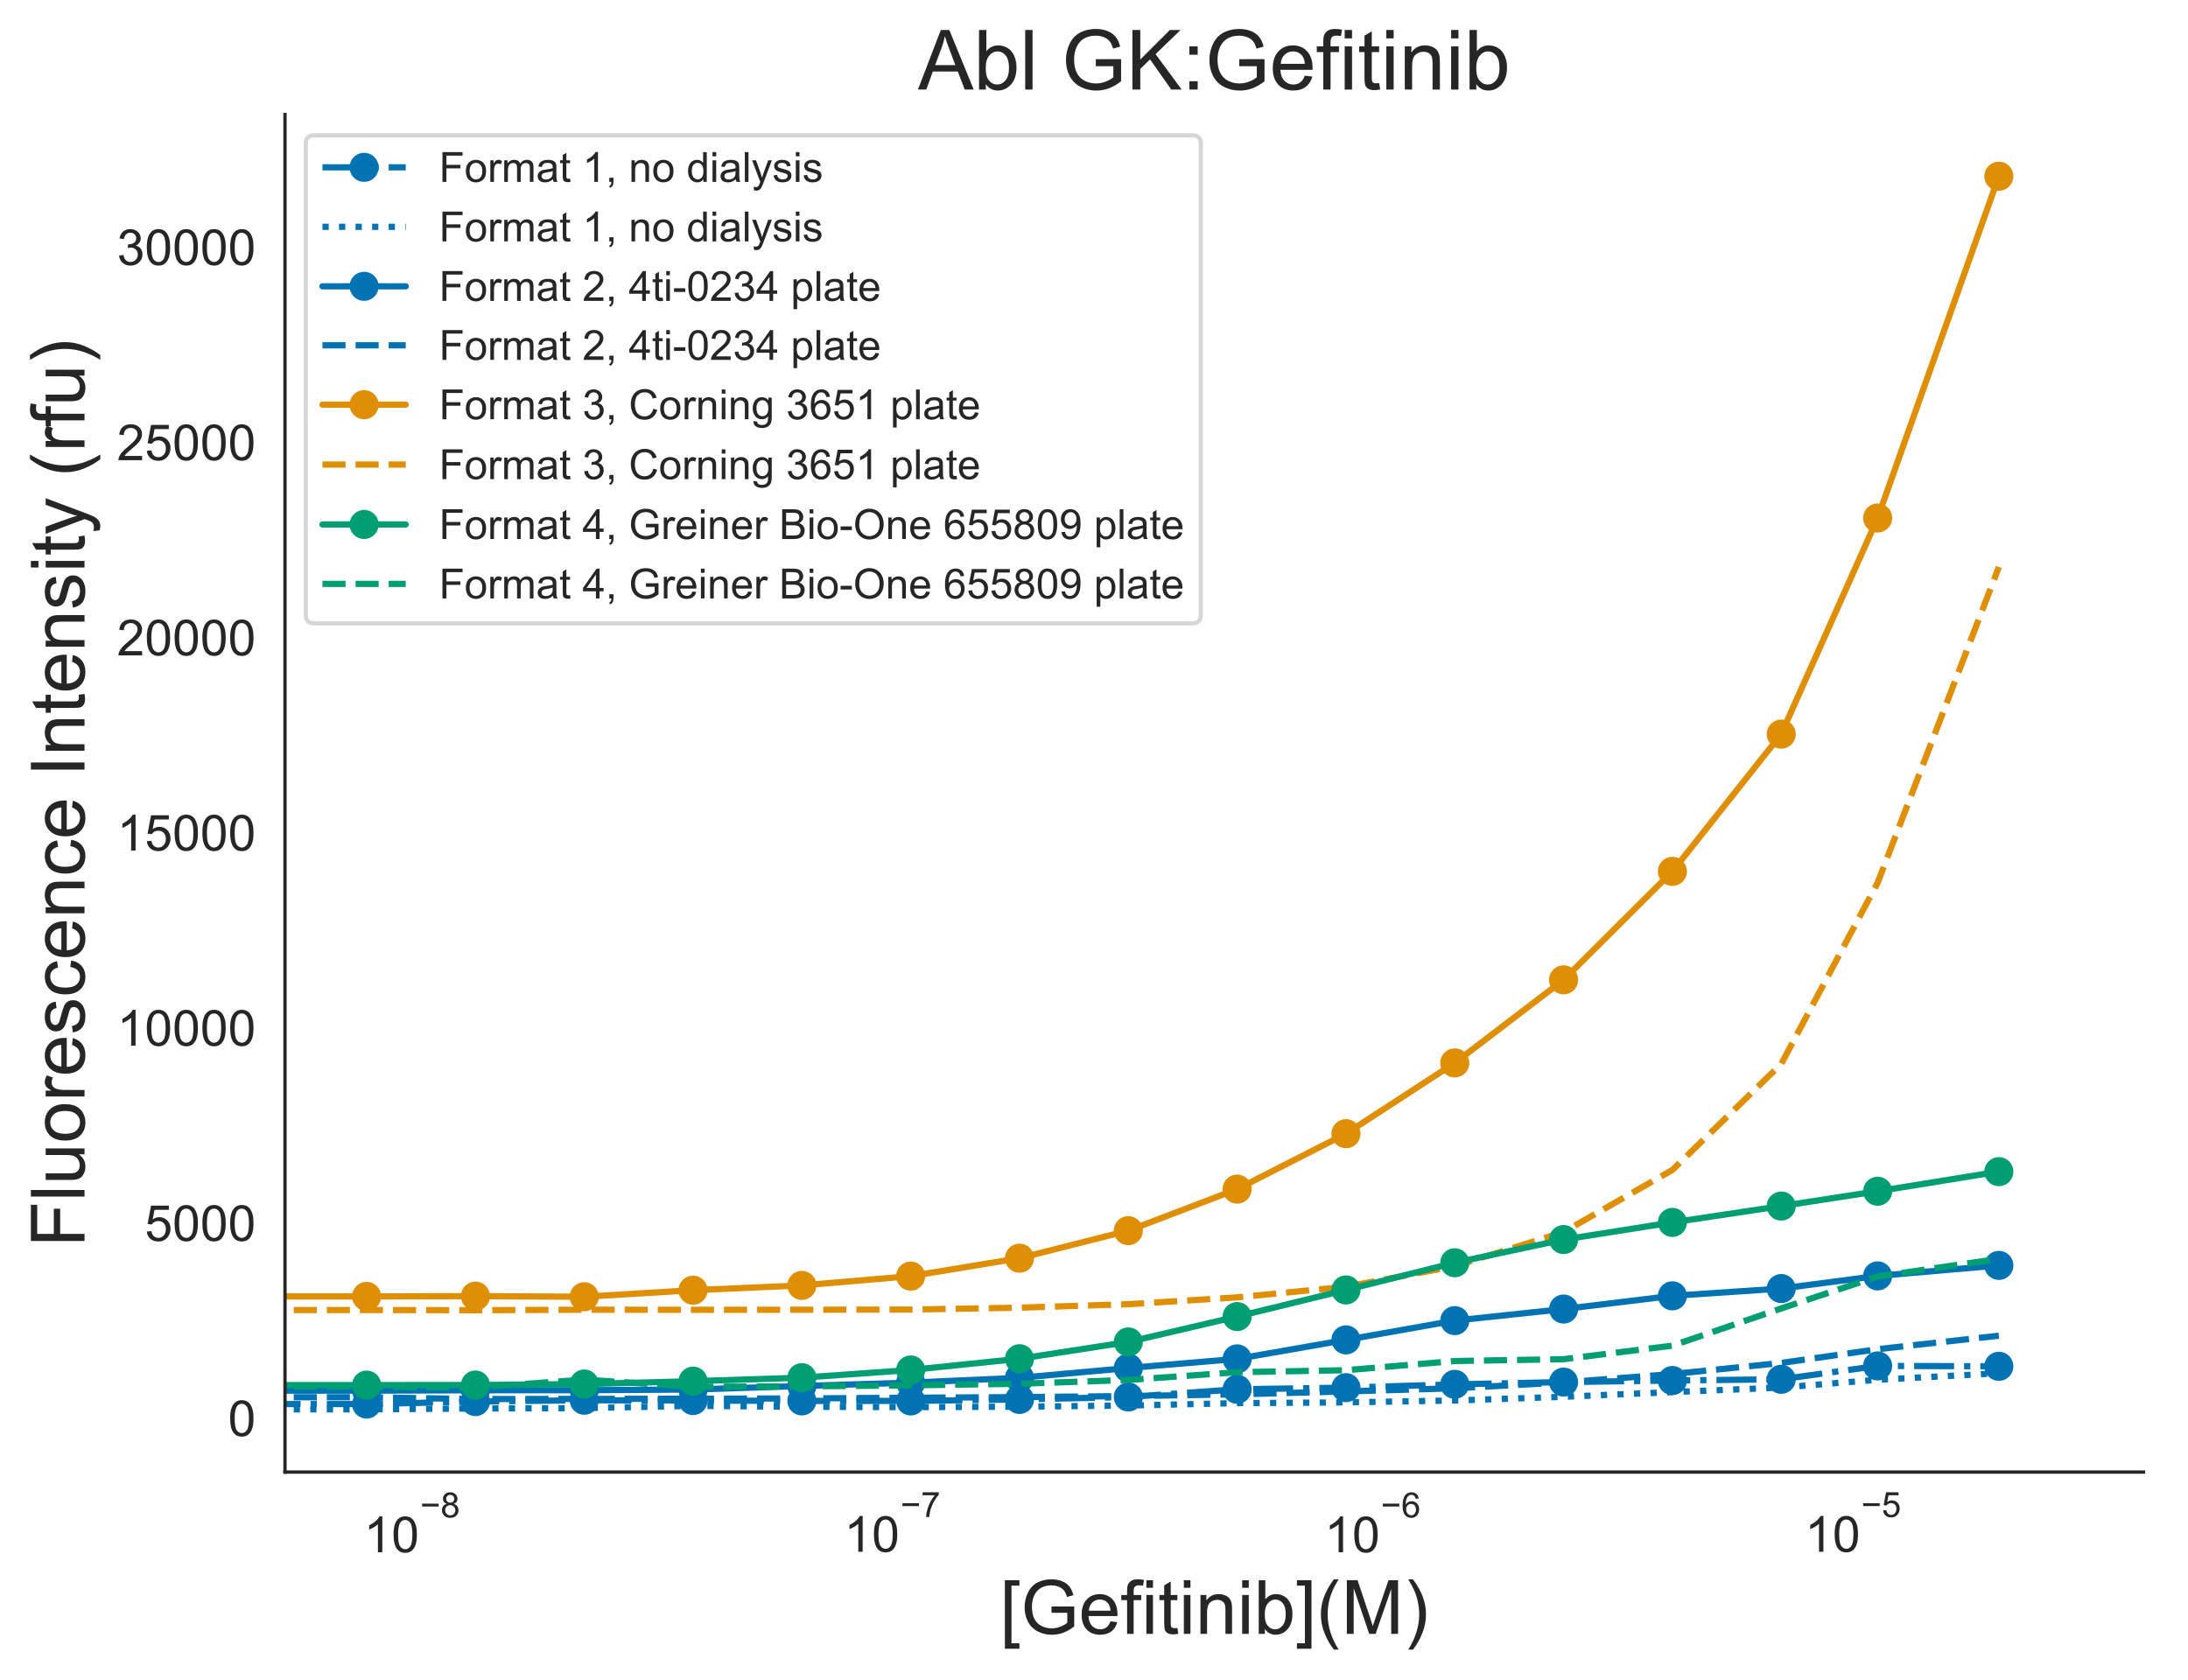 <?xml version="1.0" encoding="utf-8" standalone="no"?>
<!DOCTYPE svg PUBLIC "-//W3C//DTD SVG 1.1//EN"
  "http://www.w3.org/Graphics/SVG/1.1/DTD/svg11.dtd">
<!-- Created with matplotlib (https://matplotlib.org/) -->
<svg height="403.527pt" version="1.1" viewBox="0 0 525.558 403.527" width="525.558pt" xmlns="http://www.w3.org/2000/svg" xmlns:xlink="http://www.w3.org/1999/xlink">
 <defs>
  <style type="text/css">
*{stroke-linecap:butt;stroke-linejoin:round;}
  </style>
 </defs>
 <g id="figure_1">
  <g id="patch_1">
   <path d="M 0 403.527 
L 525.558 403.527 
L 525.558 0 
L 0 0 
z
" style="fill:#ffffff;"/>
  </g>
  <g id="axes_1">
   <g id="patch_2">
    <path d="M 68.457 353.676 
L 514.857 353.676 
L 514.857 27.516 
L 68.457 27.516 
z
" style="fill:#ffffff;"/>
   </g>
   <g id="matplotlib.axis_1">
    <g id="xtick_1">
     <g id="text_1">
      <!-- $\mathdefault{10^{-8}}$ -->
      <defs>
       <path d="M 37.25 0 
L 28.469 0 
L 28.469 56 
Q 25.297 52.984 20.141 49.953 
Q 14.984 46.922 10.891 45.406 
L 10.891 53.906 
Q 18.266 57.375 23.781 62.297 
Q 29.297 67.234 31.594 71.875 
L 37.25 71.875 
z
" id="ArialMT-49"/>
       <path d="M 4.156 35.297 
Q 4.156 48 6.766 55.734 
Q 9.375 63.484 14.516 67.672 
Q 19.672 71.875 27.484 71.875 
Q 33.25 71.875 37.594 69.547 
Q 41.938 67.234 44.766 62.859 
Q 47.609 58.5 49.219 52.219 
Q 50.828 45.953 50.828 35.297 
Q 50.828 22.703 48.234 14.969 
Q 45.656 7.234 40.5 3 
Q 35.359 -1.219 27.484 -1.219 
Q 17.141 -1.219 11.234 6.203 
Q 4.156 15.141 4.156 35.297 
z
M 13.188 35.297 
Q 13.188 17.672 17.312 11.828 
Q 21.438 6 27.484 6 
Q 33.547 6 37.672 11.859 
Q 41.797 17.719 41.797 35.297 
Q 41.797 52.984 37.672 58.781 
Q 33.547 64.594 27.391 64.594 
Q 21.344 64.594 17.719 59.469 
Q 13.188 52.938 13.188 35.297 
z
" id="ArialMT-48"/>
       <path d="M 52.828 31.203 
L 5.562 31.203 
L 5.562 39.406 
L 52.828 39.406 
z
" id="ArialMT-8722"/>
       <path d="M 17.672 38.812 
Q 12.203 40.828 9.562 44.531 
Q 6.938 48.25 6.938 53.422 
Q 6.938 61.234 12.547 66.547 
Q 18.172 71.875 27.484 71.875 
Q 36.859 71.875 42.578 66.422 
Q 48.297 60.984 48.297 53.172 
Q 48.297 48.188 45.672 44.5 
Q 43.062 40.828 37.75 38.812 
Q 44.344 36.672 47.781 31.875 
Q 51.219 27.094 51.219 20.453 
Q 51.219 11.281 44.719 5.031 
Q 38.234 -1.219 27.641 -1.219 
Q 17.047 -1.219 10.547 5.047 
Q 4.047 11.328 4.047 20.703 
Q 4.047 27.688 7.594 32.391 
Q 11.141 37.109 17.672 38.812 
z
M 15.922 53.719 
Q 15.922 48.641 19.188 45.406 
Q 22.469 42.188 27.688 42.188 
Q 32.766 42.188 36.016 45.375 
Q 39.266 48.578 39.266 53.219 
Q 39.266 58.062 35.906 61.359 
Q 32.562 64.656 27.594 64.656 
Q 22.562 64.656 19.234 61.422 
Q 15.922 58.203 15.922 53.719 
z
M 13.094 20.656 
Q 13.094 16.891 14.875 13.375 
Q 16.656 9.859 20.172 7.922 
Q 23.688 6 27.734 6 
Q 34.031 6 38.125 10.047 
Q 42.234 14.109 42.234 20.359 
Q 42.234 26.703 38.016 30.859 
Q 33.797 35.016 27.438 35.016 
Q 21.234 35.016 17.156 30.906 
Q 13.094 26.812 13.094 20.656 
z
" id="ArialMT-56"/>
      </defs>
      <g style="fill:#262626;" transform="translate(87.362 373.051)scale(0.12 -0.12)">
       <use transform="translate(0 0.994)" xlink:href="#ArialMT-49"/>
       <use transform="translate(55.615 0.994)" xlink:href="#ArialMT-48"/>
       <use transform="translate(112.973 70.688)scale(0.7)" xlink:href="#ArialMT-8722"/>
       <use transform="translate(153.852 70.688)scale(0.7)" xlink:href="#ArialMT-56"/>
      </g>
     </g>
    </g>
    <g id="xtick_2">
     <g id="text_2">
      <!-- $\mathdefault{10^{-7}}$ -->
      <defs>
       <path d="M 4.734 62.203 
L 4.734 70.656 
L 51.078 70.656 
L 51.078 63.812 
Q 44.234 56.547 37.516 44.484 
Q 30.812 32.422 27.156 19.672 
Q 24.516 10.688 23.781 0 
L 14.75 0 
Q 14.891 8.453 18.062 20.406 
Q 21.234 32.375 27.172 43.484 
Q 33.109 54.594 39.797 62.203 
z
" id="ArialMT-55"/>
      </defs>
      <g style="fill:#262626;" transform="translate(202.745 372.931)scale(0.12 -0.12)">
       <use transform="translate(0 0.847)" xlink:href="#ArialMT-49"/>
       <use transform="translate(55.615 0.847)" xlink:href="#ArialMT-48"/>
       <use transform="translate(112.973 70.541)scale(0.7)" xlink:href="#ArialMT-8722"/>
       <use transform="translate(153.852 70.541)scale(0.7)" xlink:href="#ArialMT-55"/>
      </g>
     </g>
    </g>
    <g id="xtick_3">
     <g id="text_3">
      <!-- $\mathdefault{10^{-6}}$ -->
      <defs>
       <path d="M 49.75 54.047 
L 41.016 53.375 
Q 39.844 58.547 37.703 60.891 
Q 34.125 64.656 28.906 64.656 
Q 24.703 64.656 21.531 62.312 
Q 17.391 59.281 14.984 53.469 
Q 12.594 47.656 12.5 36.922 
Q 15.672 41.75 20.266 44.094 
Q 24.859 46.438 29.891 46.438 
Q 38.672 46.438 44.844 39.969 
Q 51.031 33.5 51.031 23.25 
Q 51.031 16.5 48.125 10.719 
Q 45.219 4.938 40.141 1.859 
Q 35.062 -1.219 28.609 -1.219 
Q 17.625 -1.219 10.688 6.859 
Q 3.766 14.938 3.766 33.5 
Q 3.766 54.25 11.422 63.672 
Q 18.109 71.875 29.438 71.875 
Q 37.891 71.875 43.281 67.141 
Q 48.688 62.406 49.75 54.047 
z
M 13.875 23.188 
Q 13.875 18.656 15.797 14.5 
Q 17.719 10.359 21.188 8.172 
Q 24.656 6 28.469 6 
Q 34.031 6 38.031 10.484 
Q 42.047 14.984 42.047 22.703 
Q 42.047 30.125 38.078 34.391 
Q 34.125 38.672 28.125 38.672 
Q 22.172 38.672 18.016 34.391 
Q 13.875 30.125 13.875 23.188 
z
" id="ArialMT-54"/>
      </defs>
      <g style="fill:#262626;" transform="translate(318.128 373.051)scale(0.12 -0.12)">
       <use transform="translate(0 0.994)" xlink:href="#ArialMT-49"/>
       <use transform="translate(55.615 0.994)" xlink:href="#ArialMT-48"/>
       <use transform="translate(112.973 70.688)scale(0.7)" xlink:href="#ArialMT-8722"/>
       <use transform="translate(153.852 70.688)scale(0.7)" xlink:href="#ArialMT-54"/>
      </g>
     </g>
    </g>
    <g id="xtick_4">
     <g id="text_4">
      <!-- $\mathdefault{10^{-5}}$ -->
      <defs>
       <path d="M 4.156 18.75 
L 13.375 19.531 
Q 14.406 12.797 18.141 9.391 
Q 21.875 6 27.156 6 
Q 33.5 6 37.891 10.781 
Q 42.281 15.578 42.281 23.484 
Q 42.281 31 38.062 35.344 
Q 33.844 39.703 27 39.703 
Q 22.75 39.703 19.328 37.766 
Q 15.922 35.844 13.969 32.766 
L 5.719 33.844 
L 12.641 70.609 
L 48.25 70.609 
L 48.25 62.203 
L 19.672 62.203 
L 15.828 42.969 
Q 22.266 47.469 29.344 47.469 
Q 38.719 47.469 45.156 40.969 
Q 51.609 34.469 51.609 24.266 
Q 51.609 14.547 45.953 7.469 
Q 39.062 -1.219 27.156 -1.219 
Q 17.391 -1.219 11.203 4.25 
Q 5.031 9.719 4.156 18.75 
z
" id="ArialMT-53"/>
      </defs>
      <g style="fill:#262626;" transform="translate(433.51 372.931)scale(0.12 -0.12)">
       <use transform="translate(0 0.88)" xlink:href="#ArialMT-49"/>
       <use transform="translate(55.615 0.88)" xlink:href="#ArialMT-48"/>
       <use transform="translate(112.973 70.573)scale(0.7)" xlink:href="#ArialMT-8722"/>
       <use transform="translate(153.852 70.573)scale(0.7)" xlink:href="#ArialMT-53"/>
      </g>
     </g>
    </g>
    <g id="xtick_5"/>
    <g id="xtick_6"/>
    <g id="xtick_7"/>
    <g id="xtick_8"/>
    <g id="xtick_9"/>
    <g id="xtick_10"/>
    <g id="xtick_11"/>
    <g id="xtick_12"/>
    <g id="xtick_13"/>
    <g id="xtick_14"/>
    <g id="xtick_15"/>
    <g id="xtick_16"/>
    <g id="xtick_17"/>
    <g id="xtick_18"/>
    <g id="xtick_19"/>
    <g id="xtick_20"/>
    <g id="xtick_21"/>
    <g id="xtick_22"/>
    <g id="xtick_23"/>
    <g id="xtick_24"/>
    <g id="xtick_25"/>
    <g id="xtick_26"/>
    <g id="xtick_27"/>
    <g id="xtick_28"/>
    <g id="xtick_29"/>
    <g id="xtick_30"/>
    <g id="xtick_31"/>
    <g id="xtick_32"/>
    <g id="xtick_33"/>
    <g id="xtick_34"/>
    <g id="xtick_35"/>
    <g id="text_5">
     <!-- [Gefitinib](M) -->
     <defs>
      <path d="M 6.781 -19.875 
L 6.781 71.578 
L 26.172 71.578 
L 26.172 64.312 
L 15.578 64.312 
L 15.578 -12.594 
L 26.172 -12.594 
L 26.172 -19.875 
z
" id="ArialMT-91"/>
      <path d="M 41.219 28.078 
L 41.219 36.469 
L 71.531 36.531 
L 71.531 9.969 
Q 64.547 4.391 57.125 1.578 
Q 49.703 -1.219 41.891 -1.219 
Q 31.344 -1.219 22.719 3.297 
Q 14.109 7.812 9.719 16.359 
Q 5.328 24.906 5.328 35.453 
Q 5.328 45.906 9.688 54.953 
Q 14.062 64.016 22.266 68.406 
Q 30.469 72.797 41.156 72.797 
Q 48.922 72.797 55.188 70.281 
Q 61.469 67.781 65.031 63.281 
Q 68.609 58.797 70.453 51.562 
L 61.922 49.219 
Q 60.297 54.688 57.906 57.812 
Q 55.516 60.938 51.062 62.812 
Q 46.625 64.703 41.219 64.703 
Q 34.719 64.703 29.984 62.719 
Q 25.25 60.75 22.344 57.516 
Q 19.438 54.297 17.828 50.438 
Q 15.094 43.797 15.094 36.031 
Q 15.094 26.469 18.391 20.016 
Q 21.688 13.578 27.984 10.453 
Q 34.281 7.328 41.359 7.328 
Q 47.516 7.328 53.375 9.688 
Q 59.234 12.062 62.25 14.75 
L 62.25 28.078 
z
" id="ArialMT-71"/>
      <path d="M 42.094 16.703 
L 51.172 15.578 
Q 49.031 7.625 43.219 3.219 
Q 37.406 -1.172 28.375 -1.172 
Q 17 -1.172 10.328 5.828 
Q 3.656 12.844 3.656 25.484 
Q 3.656 38.578 10.391 45.797 
Q 17.141 53.031 27.875 53.031 
Q 38.281 53.031 44.875 45.953 
Q 51.469 38.875 51.469 26.031 
Q 51.469 25.25 51.422 23.688 
L 12.75 23.688 
Q 13.234 15.141 17.578 10.594 
Q 21.922 6.062 28.422 6.062 
Q 33.25 6.062 36.672 8.594 
Q 40.094 11.141 42.094 16.703 
z
M 13.234 30.906 
L 42.188 30.906 
Q 41.609 37.453 38.875 40.719 
Q 34.672 45.797 27.984 45.797 
Q 21.922 45.797 17.797 41.75 
Q 13.672 37.703 13.234 30.906 
z
" id="ArialMT-101"/>
      <path d="M 8.688 0 
L 8.688 45.016 
L 0.922 45.016 
L 0.922 51.859 
L 8.688 51.859 
L 8.688 57.375 
Q 8.688 62.594 9.625 65.141 
Q 10.891 68.562 14.078 70.672 
Q 17.281 72.797 23.047 72.797 
Q 26.766 72.797 31.25 71.922 
L 29.938 64.266 
Q 27.203 64.75 24.75 64.75 
Q 20.75 64.75 19.094 63.031 
Q 17.438 61.328 17.438 56.641 
L 17.438 51.859 
L 27.547 51.859 
L 27.547 45.016 
L 17.438 45.016 
L 17.438 0 
z
" id="ArialMT-102"/>
      <path d="M 6.641 61.469 
L 6.641 71.578 
L 15.438 71.578 
L 15.438 61.469 
z
M 6.641 0 
L 6.641 51.859 
L 15.438 51.859 
L 15.438 0 
z
" id="ArialMT-105"/>
      <path d="M 25.781 7.859 
L 27.047 0.094 
Q 23.344 -0.688 20.406 -0.688 
Q 15.625 -0.688 12.984 0.828 
Q 10.359 2.344 9.281 4.812 
Q 8.203 7.281 8.203 15.188 
L 8.203 45.016 
L 1.766 45.016 
L 1.766 51.859 
L 8.203 51.859 
L 8.203 64.703 
L 16.938 69.969 
L 16.938 51.859 
L 25.781 51.859 
L 25.781 45.016 
L 16.938 45.016 
L 16.938 14.703 
Q 16.938 10.938 17.406 9.859 
Q 17.875 8.797 18.922 8.156 
Q 19.969 7.516 21.922 7.516 
Q 23.391 7.516 25.781 7.859 
z
" id="ArialMT-116"/>
      <path d="M 6.594 0 
L 6.594 51.859 
L 14.5 51.859 
L 14.5 44.484 
Q 20.219 53.031 31 53.031 
Q 35.688 53.031 39.625 51.344 
Q 43.562 49.656 45.516 46.922 
Q 47.469 44.188 48.25 40.438 
Q 48.734 37.984 48.734 31.891 
L 48.734 0 
L 39.938 0 
L 39.938 31.547 
Q 39.938 36.922 38.906 39.578 
Q 37.891 42.234 35.281 43.812 
Q 32.672 45.406 29.156 45.406 
Q 23.531 45.406 19.453 41.844 
Q 15.375 38.281 15.375 28.328 
L 15.375 0 
z
" id="ArialMT-110"/>
      <path d="M 14.703 0 
L 6.547 0 
L 6.547 71.578 
L 15.328 71.578 
L 15.328 46.047 
Q 20.906 53.031 29.547 53.031 
Q 34.328 53.031 38.594 51.094 
Q 42.875 49.172 45.625 45.672 
Q 48.391 42.188 49.953 37.25 
Q 51.516 32.328 51.516 26.703 
Q 51.516 13.375 44.922 6.094 
Q 38.328 -1.172 29.109 -1.172 
Q 19.922 -1.172 14.703 6.5 
z
M 14.594 26.312 
Q 14.594 17 17.141 12.844 
Q 21.297 6.062 28.375 6.062 
Q 34.125 6.062 38.328 11.062 
Q 42.531 16.062 42.531 25.984 
Q 42.531 36.141 38.5 40.969 
Q 34.469 45.797 28.766 45.797 
Q 23 45.797 18.797 40.797 
Q 14.594 35.797 14.594 26.312 
z
" id="ArialMT-98"/>
      <path d="M 21.297 -19.875 
L 1.906 -19.875 
L 1.906 -12.594 
L 12.5 -12.594 
L 12.5 64.312 
L 1.906 64.312 
L 1.906 71.578 
L 21.297 71.578 
z
" id="ArialMT-93"/>
      <path d="M 23.391 -21.047 
Q 16.109 -11.859 11.078 0.438 
Q 6.062 12.75 6.062 25.922 
Q 6.062 37.547 9.812 48.188 
Q 14.203 60.547 23.391 72.797 
L 29.688 72.797 
Q 23.781 62.641 21.875 58.297 
Q 18.891 51.562 17.188 44.234 
Q 15.094 35.109 15.094 25.875 
Q 15.094 2.391 29.688 -21.047 
z
" id="ArialMT-40"/>
      <path d="M 7.422 0 
L 7.422 71.578 
L 21.688 71.578 
L 38.625 20.906 
Q 40.969 13.812 42.047 10.297 
Q 43.266 14.203 45.844 21.781 
L 62.984 71.578 
L 75.734 71.578 
L 75.734 0 
L 66.609 0 
L 66.609 59.906 
L 45.797 0 
L 37.25 0 
L 16.547 60.938 
L 16.547 0 
z
" id="ArialMT-77"/>
      <path d="M 12.359 -21.047 
L 6.062 -21.047 
Q 20.656 2.391 20.656 25.875 
Q 20.656 35.062 18.562 44.094 
Q 16.891 51.422 13.922 58.156 
Q 12.016 62.547 6.062 72.797 
L 12.359 72.797 
Q 21.531 60.547 25.922 48.188 
Q 29.688 37.547 29.688 25.922 
Q 29.688 12.75 24.625 0.438 
Q 19.578 -11.859 12.359 -21.047 
z
" id="ArialMT-41"/>
     </defs>
     <g style="fill:#262626;" transform="translate(240.152 392.539)scale(0.18 -0.18)">
      <use xlink:href="#ArialMT-91"/>
      <use x="27.783" xlink:href="#ArialMT-71"/>
      <use x="105.566" xlink:href="#ArialMT-101"/>
      <use x="161.182" xlink:href="#ArialMT-102"/>
      <use x="188.965" xlink:href="#ArialMT-105"/>
      <use x="211.182" xlink:href="#ArialMT-116"/>
      <use x="238.965" xlink:href="#ArialMT-105"/>
      <use x="261.182" xlink:href="#ArialMT-110"/>
      <use x="316.797" xlink:href="#ArialMT-105"/>
      <use x="339.014" xlink:href="#ArialMT-98"/>
      <use x="394.629" xlink:href="#ArialMT-93"/>
      <use x="422.412" xlink:href="#ArialMT-40"/>
      <use x="455.713" xlink:href="#ArialMT-77"/>
      <use x="539.014" xlink:href="#ArialMT-41"/>
     </g>
    </g>
   </g>
   <g id="matplotlib.axis_2">
    <g id="ytick_1">
     <g id="text_6">
      <!-- 0 -->
      <g style="fill:#262626;" transform="translate(54.784 345.021)scale(0.12 -0.12)">
       <use xlink:href="#ArialMT-48"/>
      </g>
     </g>
    </g>
    <g id="ytick_2">
     <g id="text_7">
      <!-- 5000 -->
      <g style="fill:#262626;" transform="translate(34.765 298.128)scale(0.12 -0.12)">
       <use xlink:href="#ArialMT-53"/>
       <use x="55.615" xlink:href="#ArialMT-48"/>
       <use x="111.23" xlink:href="#ArialMT-48"/>
       <use x="166.846" xlink:href="#ArialMT-48"/>
      </g>
     </g>
    </g>
    <g id="ytick_3">
     <g id="text_8">
      <!-- 10000 -->
      <g style="fill:#262626;" transform="translate(28.092 251.236)scale(0.12 -0.12)">
       <use xlink:href="#ArialMT-49"/>
       <use x="55.615" xlink:href="#ArialMT-48"/>
       <use x="111.23" xlink:href="#ArialMT-48"/>
       <use x="166.846" xlink:href="#ArialMT-48"/>
       <use x="222.461" xlink:href="#ArialMT-48"/>
      </g>
     </g>
    </g>
    <g id="ytick_4">
     <g id="text_9">
      <!-- 15000 -->
      <g style="fill:#262626;" transform="translate(28.092 204.344)scale(0.12 -0.12)">
       <use xlink:href="#ArialMT-49"/>
       <use x="55.615" xlink:href="#ArialMT-53"/>
       <use x="111.23" xlink:href="#ArialMT-48"/>
       <use x="166.846" xlink:href="#ArialMT-48"/>
       <use x="222.461" xlink:href="#ArialMT-48"/>
      </g>
     </g>
    </g>
    <g id="ytick_5">
     <g id="text_10">
      <!-- 20000 -->
      <defs>
       <path d="M 50.344 8.453 
L 50.344 0 
L 3.031 0 
Q 2.938 3.172 4.047 6.109 
Q 5.859 10.938 9.828 15.625 
Q 13.812 20.312 21.344 26.469 
Q 33.016 36.031 37.109 41.625 
Q 41.219 47.219 41.219 52.203 
Q 41.219 57.422 37.469 61 
Q 33.734 64.594 27.734 64.594 
Q 21.391 64.594 17.578 60.781 
Q 13.766 56.984 13.719 50.25 
L 4.688 51.172 
Q 5.609 61.281 11.656 66.578 
Q 17.719 71.875 27.938 71.875 
Q 38.234 71.875 44.234 66.156 
Q 50.25 60.453 50.25 52 
Q 50.25 47.703 48.484 43.547 
Q 46.734 39.406 42.656 34.812 
Q 38.578 30.219 29.109 22.219 
Q 21.188 15.578 18.938 13.203 
Q 16.703 10.844 15.234 8.453 
z
" id="ArialMT-50"/>
      </defs>
      <g style="fill:#262626;" transform="translate(28.092 157.452)scale(0.12 -0.12)">
       <use xlink:href="#ArialMT-50"/>
       <use x="55.615" xlink:href="#ArialMT-48"/>
       <use x="111.23" xlink:href="#ArialMT-48"/>
       <use x="166.846" xlink:href="#ArialMT-48"/>
       <use x="222.461" xlink:href="#ArialMT-48"/>
      </g>
     </g>
    </g>
    <g id="ytick_6">
     <g id="text_11">
      <!-- 25000 -->
      <g style="fill:#262626;" transform="translate(28.092 110.559)scale(0.12 -0.12)">
       <use xlink:href="#ArialMT-50"/>
       <use x="55.615" xlink:href="#ArialMT-53"/>
       <use x="111.23" xlink:href="#ArialMT-48"/>
       <use x="166.846" xlink:href="#ArialMT-48"/>
       <use x="222.461" xlink:href="#ArialMT-48"/>
      </g>
     </g>
    </g>
    <g id="ytick_7">
     <g id="text_12">
      <!-- 30000 -->
      <defs>
       <path d="M 4.203 18.891 
L 12.984 20.062 
Q 14.5 12.594 18.141 9.297 
Q 21.781 6 27 6 
Q 33.203 6 37.469 10.297 
Q 41.75 14.594 41.75 20.953 
Q 41.75 27 37.797 30.922 
Q 33.844 34.859 27.734 34.859 
Q 25.25 34.859 21.531 33.891 
L 22.516 41.609 
Q 23.391 41.5 23.922 41.5 
Q 29.547 41.5 34.031 44.422 
Q 38.531 47.359 38.531 53.469 
Q 38.531 58.297 35.25 61.469 
Q 31.984 64.656 26.812 64.656 
Q 21.688 64.656 18.266 61.422 
Q 14.844 58.203 13.875 51.766 
L 5.078 53.328 
Q 6.688 62.156 12.391 67.016 
Q 18.109 71.875 26.609 71.875 
Q 32.469 71.875 37.391 69.359 
Q 42.328 66.844 44.938 62.5 
Q 47.562 58.156 47.562 53.266 
Q 47.562 48.641 45.062 44.828 
Q 42.578 41.016 37.703 38.766 
Q 44.047 37.312 47.562 32.688 
Q 51.078 28.078 51.078 21.141 
Q 51.078 11.766 44.234 5.25 
Q 37.406 -1.266 26.953 -1.266 
Q 17.531 -1.266 11.297 4.344 
Q 5.078 9.969 4.203 18.891 
z
" id="ArialMT-51"/>
      </defs>
      <g style="fill:#262626;" transform="translate(28.092 63.667)scale(0.12 -0.12)">
       <use xlink:href="#ArialMT-51"/>
       <use x="55.615" xlink:href="#ArialMT-48"/>
       <use x="111.23" xlink:href="#ArialMT-48"/>
       <use x="166.846" xlink:href="#ArialMT-48"/>
       <use x="222.461" xlink:href="#ArialMT-48"/>
      </g>
     </g>
    </g>
    <g id="text_13">
     <!-- Fluorescence Intensity (rfu) -->
     <defs>
      <path d="M 8.203 0 
L 8.203 71.578 
L 56.5 71.578 
L 56.5 63.141 
L 17.672 63.141 
L 17.672 40.969 
L 51.266 40.969 
L 51.266 32.516 
L 17.672 32.516 
L 17.672 0 
z
" id="ArialMT-70"/>
      <path d="M 6.391 0 
L 6.391 71.578 
L 15.188 71.578 
L 15.188 0 
z
" id="ArialMT-108"/>
      <path d="M 40.578 0 
L 40.578 7.625 
Q 34.516 -1.172 24.125 -1.172 
Q 19.531 -1.172 15.547 0.578 
Q 11.578 2.344 9.641 5 
Q 7.719 7.672 6.938 11.531 
Q 6.391 14.109 6.391 19.734 
L 6.391 51.859 
L 15.188 51.859 
L 15.188 23.094 
Q 15.188 16.219 15.719 13.812 
Q 16.547 10.359 19.234 8.375 
Q 21.922 6.391 25.875 6.391 
Q 29.828 6.391 33.297 8.422 
Q 36.766 10.453 38.203 13.938 
Q 39.656 17.438 39.656 24.078 
L 39.656 51.859 
L 48.438 51.859 
L 48.438 0 
z
" id="ArialMT-117"/>
      <path d="M 3.328 25.922 
Q 3.328 40.328 11.328 47.266 
Q 18.016 53.031 27.641 53.031 
Q 38.328 53.031 45.109 46.016 
Q 51.906 39.016 51.906 26.656 
Q 51.906 16.656 48.906 10.906 
Q 45.906 5.172 40.156 2 
Q 34.422 -1.172 27.641 -1.172 
Q 16.75 -1.172 10.031 5.812 
Q 3.328 12.797 3.328 25.922 
z
M 12.359 25.922 
Q 12.359 15.969 16.703 11.016 
Q 21.047 6.062 27.641 6.062 
Q 34.188 6.062 38.531 11.031 
Q 42.875 16.016 42.875 26.219 
Q 42.875 35.844 38.5 40.797 
Q 34.125 45.75 27.641 45.75 
Q 21.047 45.75 16.703 40.812 
Q 12.359 35.891 12.359 25.922 
z
" id="ArialMT-111"/>
      <path d="M 6.5 0 
L 6.5 51.859 
L 14.406 51.859 
L 14.406 44 
Q 17.438 49.516 20 51.266 
Q 22.562 53.031 25.641 53.031 
Q 30.078 53.031 34.672 50.203 
L 31.641 42.047 
Q 28.422 43.953 25.203 43.953 
Q 22.312 43.953 20.016 42.219 
Q 17.719 40.484 16.75 37.406 
Q 15.281 32.719 15.281 27.156 
L 15.281 0 
z
" id="ArialMT-114"/>
      <path d="M 3.078 15.484 
L 11.766 16.844 
Q 12.5 11.625 15.844 8.844 
Q 19.188 6.062 25.203 6.062 
Q 31.25 6.062 34.172 8.516 
Q 37.109 10.984 37.109 14.312 
Q 37.109 17.281 34.516 19 
Q 32.719 20.172 25.531 21.969 
Q 15.875 24.422 12.141 26.203 
Q 8.406 27.984 6.469 31.125 
Q 4.547 34.281 4.547 38.094 
Q 4.547 41.547 6.125 44.5 
Q 7.719 47.469 10.453 49.422 
Q 12.5 50.922 16.031 51.969 
Q 19.578 53.031 23.641 53.031 
Q 29.734 53.031 34.344 51.266 
Q 38.969 49.516 41.156 46.5 
Q 43.359 43.5 44.188 38.484 
L 35.594 37.312 
Q 35.016 41.312 32.203 43.547 
Q 29.391 45.797 24.266 45.797 
Q 18.219 45.797 15.625 43.797 
Q 13.031 41.797 13.031 39.109 
Q 13.031 37.406 14.109 36.031 
Q 15.188 34.625 17.484 33.688 
Q 18.797 33.203 25.25 31.453 
Q 34.578 28.953 38.25 27.359 
Q 41.938 25.781 44.031 22.75 
Q 46.141 19.734 46.141 15.234 
Q 46.141 10.844 43.578 6.953 
Q 41.016 3.078 36.172 0.953 
Q 31.344 -1.172 25.25 -1.172 
Q 15.141 -1.172 9.844 3.031 
Q 4.547 7.234 3.078 15.484 
z
" id="ArialMT-115"/>
      <path d="M 40.438 19 
L 49.078 17.875 
Q 47.656 8.938 41.812 3.875 
Q 35.984 -1.172 27.484 -1.172 
Q 16.844 -1.172 10.375 5.781 
Q 3.906 12.75 3.906 25.734 
Q 3.906 34.125 6.688 40.422 
Q 9.469 46.734 15.156 49.875 
Q 20.844 53.031 27.547 53.031 
Q 35.984 53.031 41.359 48.75 
Q 46.734 44.484 48.25 36.625 
L 39.703 35.297 
Q 38.484 40.531 35.375 43.156 
Q 32.281 45.797 27.875 45.797 
Q 21.234 45.797 17.078 41.031 
Q 12.938 36.281 12.938 25.984 
Q 12.938 15.531 16.938 10.797 
Q 20.953 6.062 27.391 6.062 
Q 32.562 6.062 36.031 9.234 
Q 39.5 12.406 40.438 19 
z
" id="ArialMT-99"/>
      <path id="ArialMT-32"/>
      <path d="M 9.328 0 
L 9.328 71.578 
L 18.797 71.578 
L 18.797 0 
z
" id="ArialMT-73"/>
      <path d="M 6.203 -19.969 
L 5.219 -11.719 
Q 8.109 -12.5 10.25 -12.5 
Q 13.188 -12.5 14.938 -11.516 
Q 16.703 -10.547 17.828 -8.797 
Q 18.656 -7.469 20.516 -2.25 
Q 20.75 -1.516 21.297 -0.094 
L 1.609 51.859 
L 11.078 51.859 
L 21.875 21.828 
Q 23.969 16.109 25.641 9.812 
Q 27.156 15.875 29.25 21.625 
L 40.328 51.859 
L 49.125 51.859 
L 29.391 -0.875 
Q 26.219 -9.422 24.469 -12.641 
Q 22.125 -17 19.094 -19.016 
Q 16.062 -21.047 11.859 -21.047 
Q 9.328 -21.047 6.203 -19.969 
z
" id="ArialMT-121"/>
     </defs>
     <g style="fill:#262626;" transform="translate(20.303 299.629)rotate(-90)scale(0.18 -0.18)">
      <use xlink:href="#ArialMT-70"/>
      <use x="61.084" xlink:href="#ArialMT-108"/>
      <use x="83.301" xlink:href="#ArialMT-117"/>
      <use x="138.916" xlink:href="#ArialMT-111"/>
      <use x="194.531" xlink:href="#ArialMT-114"/>
      <use x="227.832" xlink:href="#ArialMT-101"/>
      <use x="283.447" xlink:href="#ArialMT-115"/>
      <use x="333.447" xlink:href="#ArialMT-99"/>
      <use x="383.447" xlink:href="#ArialMT-101"/>
      <use x="439.062" xlink:href="#ArialMT-110"/>
      <use x="494.678" xlink:href="#ArialMT-99"/>
      <use x="544.678" xlink:href="#ArialMT-101"/>
      <use x="600.293" xlink:href="#ArialMT-32"/>
      <use x="628.076" xlink:href="#ArialMT-73"/>
      <use x="655.859" xlink:href="#ArialMT-110"/>
      <use x="711.475" xlink:href="#ArialMT-116"/>
      <use x="739.258" xlink:href="#ArialMT-101"/>
      <use x="794.873" xlink:href="#ArialMT-110"/>
      <use x="850.488" xlink:href="#ArialMT-115"/>
      <use x="900.488" xlink:href="#ArialMT-105"/>
      <use x="922.705" xlink:href="#ArialMT-116"/>
      <use x="950.488" xlink:href="#ArialMT-121"/>
      <use x="1000.488" xlink:href="#ArialMT-32"/>
      <use x="1028.271" xlink:href="#ArialMT-40"/>
      <use x="1061.572" xlink:href="#ArialMT-114"/>
      <use x="1094.873" xlink:href="#ArialMT-102"/>
      <use x="1122.656" xlink:href="#ArialMT-117"/>
      <use x="1178.271" xlink:href="#ArialMT-41"/>
     </g>
    </g>
   </g>
   <g id="line2d_1">
    <path clip-path="url(#p835a8c1de3)" d="M -1 337.331 
L 88.061 337.331 
L 114.198 336.74 
L 140.336 336.412 
L 166.473 336.487 
L 192.611 336.571 
L 218.748 336.581 
L 244.886 336.224 
L 271.023 335.633 
L 297.161 333.776 
L 323.299 333.392 
L 349.436 332.595 
L 375.574 332.051 
L 401.711 331.676 
L 427.849 331.376 
L 451.012 328.168 
L 480.124 328.262 
" style="fill:none;stroke:#0173b2;stroke-dasharray:9.6,2.4,1.5,2.4;stroke-dashoffset:0;stroke-width:1.5;"/>
    <defs>
     <path d="M 0 3 
C 0.796 3 1.559 2.684 2.121 2.121 
C 2.684 1.559 3 0.796 3 0 
C 3 -0.796 2.684 -1.559 2.121 -2.121 
C 1.559 -2.684 0.796 -3 0 -3 
C -0.796 -3 -1.559 -2.684 -2.121 -2.121 
C -2.684 -1.559 -3 -0.796 -3 0 
C -3 0.796 -2.684 1.559 -2.121 2.121 
C -1.559 2.684 -0.796 3 0 3 
z
" id="mcb50883999" style="stroke:#0173b2;"/>
    </defs>
    <g clip-path="url(#p835a8c1de3)">
     <use style="fill:#0173b2;stroke:#0173b2;" x="-1" xlink:href="#mcb50883999" y="337.331"/>
     <use style="fill:#0173b2;stroke:#0173b2;" x="88.061" xlink:href="#mcb50883999" y="337.331"/>
     <use style="fill:#0173b2;stroke:#0173b2;" x="114.198" xlink:href="#mcb50883999" y="336.74"/>
     <use style="fill:#0173b2;stroke:#0173b2;" x="140.336" xlink:href="#mcb50883999" y="336.412"/>
     <use style="fill:#0173b2;stroke:#0173b2;" x="166.473" xlink:href="#mcb50883999" y="336.487"/>
     <use style="fill:#0173b2;stroke:#0173b2;" x="192.611" xlink:href="#mcb50883999" y="336.571"/>
     <use style="fill:#0173b2;stroke:#0173b2;" x="218.748" xlink:href="#mcb50883999" y="336.581"/>
     <use style="fill:#0173b2;stroke:#0173b2;" x="244.886" xlink:href="#mcb50883999" y="336.224"/>
     <use style="fill:#0173b2;stroke:#0173b2;" x="271.023" xlink:href="#mcb50883999" y="335.633"/>
     <use style="fill:#0173b2;stroke:#0173b2;" x="297.161" xlink:href="#mcb50883999" y="333.776"/>
     <use style="fill:#0173b2;stroke:#0173b2;" x="323.299" xlink:href="#mcb50883999" y="333.392"/>
     <use style="fill:#0173b2;stroke:#0173b2;" x="349.436" xlink:href="#mcb50883999" y="332.595"/>
     <use style="fill:#0173b2;stroke:#0173b2;" x="375.574" xlink:href="#mcb50883999" y="332.051"/>
     <use style="fill:#0173b2;stroke:#0173b2;" x="401.711" xlink:href="#mcb50883999" y="331.676"/>
     <use style="fill:#0173b2;stroke:#0173b2;" x="427.849" xlink:href="#mcb50883999" y="331.376"/>
     <use style="fill:#0173b2;stroke:#0173b2;" x="451.012" xlink:href="#mcb50883999" y="328.168"/>
     <use style="fill:#0173b2;stroke:#0173b2;" x="480.124" xlink:href="#mcb50883999" y="328.262"/>
    </g>
   </g>
   <g id="line2d_2">
    <path clip-path="url(#p835a8c1de3)" d="M -1 338.607 
L 88.061 338.606 
L 114.198 338.4 
L 140.336 338.306 
L 166.473 337.762 
L 192.611 337.978 
L 218.748 338.072 
L 244.886 337.969 
L 271.023 337.687 
L 297.161 337.106 
L 323.299 336.928 
L 349.436 336.477 
L 375.574 335.586 
L 401.711 334.452 
L 427.849 333.364 
L 451.012 331.497 
L 480.124 329.922 
" style="fill:none;stroke:#0173b2;stroke-dasharray:1.5,2.475;stroke-dashoffset:0;stroke-width:1.5;"/>
   </g>
   <g id="line2d_3">
    <path clip-path="url(#p835a8c1de3)" d="M -1 334.114 
L 88.061 334.114 
L 114.198 334.02 
L 140.336 334.002 
L 166.473 333.842 
L 192.611 332.989 
L 218.748 332.182 
L 244.886 331.029 
L 271.023 328.665 
L 297.161 326.48 
L 323.299 321.913 
L 349.436 317.28 
L 375.574 314.504 
L 401.711 311.334 
L 427.849 309.58 
L 451.012 306.541 
L 480.124 304.019 
" style="fill:none;stroke:#0173b2;stroke-linecap:round;stroke-width:1.5;"/>
    <g clip-path="url(#p835a8c1de3)">
     <use style="fill:#0173b2;stroke:#0173b2;" x="-1" xlink:href="#mcb50883999" y="334.114"/>
     <use style="fill:#0173b2;stroke:#0173b2;" x="88.061" xlink:href="#mcb50883999" y="334.114"/>
     <use style="fill:#0173b2;stroke:#0173b2;" x="114.198" xlink:href="#mcb50883999" y="334.02"/>
     <use style="fill:#0173b2;stroke:#0173b2;" x="140.336" xlink:href="#mcb50883999" y="334.002"/>
     <use style="fill:#0173b2;stroke:#0173b2;" x="166.473" xlink:href="#mcb50883999" y="333.842"/>
     <use style="fill:#0173b2;stroke:#0173b2;" x="192.611" xlink:href="#mcb50883999" y="332.989"/>
     <use style="fill:#0173b2;stroke:#0173b2;" x="218.748" xlink:href="#mcb50883999" y="332.182"/>
     <use style="fill:#0173b2;stroke:#0173b2;" x="244.886" xlink:href="#mcb50883999" y="331.029"/>
     <use style="fill:#0173b2;stroke:#0173b2;" x="271.023" xlink:href="#mcb50883999" y="328.665"/>
     <use style="fill:#0173b2;stroke:#0173b2;" x="297.161" xlink:href="#mcb50883999" y="326.48"/>
     <use style="fill:#0173b2;stroke:#0173b2;" x="323.299" xlink:href="#mcb50883999" y="321.913"/>
     <use style="fill:#0173b2;stroke:#0173b2;" x="349.436" xlink:href="#mcb50883999" y="317.28"/>
     <use style="fill:#0173b2;stroke:#0173b2;" x="375.574" xlink:href="#mcb50883999" y="314.504"/>
     <use style="fill:#0173b2;stroke:#0173b2;" x="401.711" xlink:href="#mcb50883999" y="311.334"/>
     <use style="fill:#0173b2;stroke:#0173b2;" x="427.849" xlink:href="#mcb50883999" y="309.58"/>
     <use style="fill:#0173b2;stroke:#0173b2;" x="451.012" xlink:href="#mcb50883999" y="306.541"/>
     <use style="fill:#0173b2;stroke:#0173b2;" x="480.124" xlink:href="#mcb50883999" y="304.019"/>
    </g>
   </g>
   <g id="line2d_4">
    <path clip-path="url(#p835a8c1de3)" d="M -1 335.69 
L 88.061 335.69 
L 114.198 336.14 
L 140.336 336.084 
L 166.473 336.055 
L 192.611 335.98 
L 218.748 335.812 
L 244.886 335.661 
L 271.023 335.418 
L 297.161 334.996 
L 323.299 334.292 
L 349.436 333.542 
L 375.574 332.135 
L 401.711 330.128 
L 427.849 327.455 
L 451.012 324.154 
L 480.124 320.909 
" style="fill:none;stroke:#0173b2;stroke-dasharray:5.55,2.4;stroke-dashoffset:0;stroke-width:1.5;"/>
   </g>
   <g id="line2d_5">
    <path clip-path="url(#p835a8c1de3)" d="M -1 311.475 
L 88.061 311.474 
L 114.198 311.409 
L 140.336 311.55 
L 166.473 309.974 
L 192.611 308.82 
L 218.748 306.598 
L 244.886 302.284 
L 271.023 295.672 
L 297.161 285.693 
L 323.299 272.376 
L 349.436 255.373 
L 375.574 235.415 
L 401.711 209.353 
L 427.849 176.378 
L 451.012 124.449 
L 480.124 42.341 
" style="fill:none;stroke:#de8f05;stroke-linecap:round;stroke-width:1.5;"/>
    <defs>
     <path d="M 0 3 
C 0.796 3 1.559 2.684 2.121 2.121 
C 2.684 1.559 3 0.796 3 0 
C 3 -0.796 2.684 -1.559 2.121 -2.121 
C 1.559 -2.684 0.796 -3 0 -3 
C -0.796 -3 -1.559 -2.684 -2.121 -2.121 
C -2.684 -1.559 -3 -0.796 -3 0 
C -3 0.796 -2.684 1.559 -2.121 2.121 
C -1.559 2.684 -0.796 3 0 3 
z
" id="mebdeabf1a2" style="stroke:#de8f05;"/>
    </defs>
    <g clip-path="url(#p835a8c1de3)">
     <use style="fill:#de8f05;stroke:#de8f05;" x="-1" xlink:href="#mebdeabf1a2" y="311.475"/>
     <use style="fill:#de8f05;stroke:#de8f05;" x="88.061" xlink:href="#mebdeabf1a2" y="311.474"/>
     <use style="fill:#de8f05;stroke:#de8f05;" x="114.198" xlink:href="#mebdeabf1a2" y="311.409"/>
     <use style="fill:#de8f05;stroke:#de8f05;" x="140.336" xlink:href="#mebdeabf1a2" y="311.55"/>
     <use style="fill:#de8f05;stroke:#de8f05;" x="166.473" xlink:href="#mebdeabf1a2" y="309.974"/>
     <use style="fill:#de8f05;stroke:#de8f05;" x="192.611" xlink:href="#mebdeabf1a2" y="308.82"/>
     <use style="fill:#de8f05;stroke:#de8f05;" x="218.748" xlink:href="#mebdeabf1a2" y="306.598"/>
     <use style="fill:#de8f05;stroke:#de8f05;" x="244.886" xlink:href="#mebdeabf1a2" y="302.284"/>
     <use style="fill:#de8f05;stroke:#de8f05;" x="271.023" xlink:href="#mebdeabf1a2" y="295.672"/>
     <use style="fill:#de8f05;stroke:#de8f05;" x="297.161" xlink:href="#mebdeabf1a2" y="285.693"/>
     <use style="fill:#de8f05;stroke:#de8f05;" x="323.299" xlink:href="#mebdeabf1a2" y="272.376"/>
     <use style="fill:#de8f05;stroke:#de8f05;" x="349.436" xlink:href="#mebdeabf1a2" y="255.373"/>
     <use style="fill:#de8f05;stroke:#de8f05;" x="375.574" xlink:href="#mebdeabf1a2" y="235.415"/>
     <use style="fill:#de8f05;stroke:#de8f05;" x="401.711" xlink:href="#mebdeabf1a2" y="209.353"/>
     <use style="fill:#de8f05;stroke:#de8f05;" x="427.849" xlink:href="#mebdeabf1a2" y="176.378"/>
     <use style="fill:#de8f05;stroke:#de8f05;" x="451.012" xlink:href="#mebdeabf1a2" y="124.449"/>
     <use style="fill:#de8f05;stroke:#de8f05;" x="480.124" xlink:href="#mebdeabf1a2" y="42.341"/>
    </g>
   </g>
   <g id="line2d_6">
    <path clip-path="url(#p835a8c1de3)" d="M -1 314.738 
L 88.061 314.738 
L 114.198 314.794 
L 140.336 314.663 
L 166.473 314.691 
L 192.611 314.673 
L 218.748 314.626 
L 244.886 314.175 
L 271.023 313.341 
L 297.161 311.7 
L 323.299 309.149 
L 349.436 304.197 
L 375.574 296 
L 401.711 281.088 
L 427.849 255.626 
L 451.012 212.082 
L 480.124 136.229 
" style="fill:none;stroke:#de8f05;stroke-dasharray:5.55,2.4;stroke-dashoffset:0;stroke-width:1.5;"/>
   </g>
   <g id="line2d_7">
    <path clip-path="url(#p835a8c1de3)" d="M -1 332.772 
L 88.061 332.773 
L 114.198 332.764 
L 140.336 332.52 
L 166.473 331.835 
L 192.611 330.991 
L 218.748 329.143 
L 244.886 326.442 
L 271.023 322.41 
L 297.161 316.314 
L 323.299 309.918 
L 349.436 303.381 
L 375.574 297.81 
L 401.711 293.684 
L 427.849 289.763 
L 451.012 286.2 
L 480.124 281.492 
" style="fill:none;stroke:#029e73;stroke-linecap:round;stroke-width:1.5;"/>
    <defs>
     <path d="M 0 3 
C 0.796 3 1.559 2.684 2.121 2.121 
C 2.684 1.559 3 0.796 3 0 
C 3 -0.796 2.684 -1.559 2.121 -2.121 
C 1.559 -2.684 0.796 -3 0 -3 
C -0.796 -3 -1.559 -2.684 -2.121 -2.121 
C -2.684 -1.559 -3 -0.796 -3 0 
C -3 0.796 -2.684 1.559 -2.121 2.121 
C -1.559 2.684 -0.796 3 0 3 
z
" id="mcec7211fe9" style="stroke:#029e73;"/>
    </defs>
    <g clip-path="url(#p835a8c1de3)">
     <use style="fill:#029e73;stroke:#029e73;" x="-1" xlink:href="#mcec7211fe9" y="332.772"/>
     <use style="fill:#029e73;stroke:#029e73;" x="88.061" xlink:href="#mcec7211fe9" y="332.773"/>
     <use style="fill:#029e73;stroke:#029e73;" x="114.198" xlink:href="#mcec7211fe9" y="332.764"/>
     <use style="fill:#029e73;stroke:#029e73;" x="140.336" xlink:href="#mcec7211fe9" y="332.52"/>
     <use style="fill:#029e73;stroke:#029e73;" x="166.473" xlink:href="#mcec7211fe9" y="331.835"/>
     <use style="fill:#029e73;stroke:#029e73;" x="192.611" xlink:href="#mcec7211fe9" y="330.991"/>
     <use style="fill:#029e73;stroke:#029e73;" x="218.748" xlink:href="#mcec7211fe9" y="329.143"/>
     <use style="fill:#029e73;stroke:#029e73;" x="244.886" xlink:href="#mcec7211fe9" y="326.442"/>
     <use style="fill:#029e73;stroke:#029e73;" x="271.023" xlink:href="#mcec7211fe9" y="322.41"/>
     <use style="fill:#029e73;stroke:#029e73;" x="297.161" xlink:href="#mcec7211fe9" y="316.314"/>
     <use style="fill:#029e73;stroke:#029e73;" x="323.299" xlink:href="#mcec7211fe9" y="309.918"/>
     <use style="fill:#029e73;stroke:#029e73;" x="349.436" xlink:href="#mcec7211fe9" y="303.381"/>
     <use style="fill:#029e73;stroke:#029e73;" x="375.574" xlink:href="#mcec7211fe9" y="297.81"/>
     <use style="fill:#029e73;stroke:#029e73;" x="401.711" xlink:href="#mcec7211fe9" y="293.684"/>
     <use style="fill:#029e73;stroke:#029e73;" x="427.849" xlink:href="#mcec7211fe9" y="289.763"/>
     <use style="fill:#029e73;stroke:#029e73;" x="451.012" xlink:href="#mcec7211fe9" y="286.2"/>
     <use style="fill:#029e73;stroke:#029e73;" x="480.124" xlink:href="#mcec7211fe9" y="281.492"/>
    </g>
   </g>
   <g id="line2d_8">
    <path clip-path="url(#p835a8c1de3)" d="M -1 333.129 
L 88.061 333.129 
L 114.198 333.364 
L 140.336 331.46 
L 166.473 333.176 
L 192.611 333.082 
L 218.748 332.839 
L 244.886 332.454 
L 271.023 331.544 
L 297.161 329.678 
L 323.299 329.2 
L 349.436 326.996 
L 375.574 326.555 
L 401.711 323.301 
L 427.849 314.354 
L 451.012 306.682 
L 480.124 302.443 
" style="fill:none;stroke:#029e73;stroke-dasharray:5.55,2.4;stroke-dashoffset:0;stroke-width:1.5;"/>
   </g>
   <g id="patch_3">
    <path d="M 68.457 353.676 
L 68.457 27.516 
" style="fill:none;stroke:#262626;stroke-linecap:square;stroke-linejoin:miter;stroke-width:0.8;"/>
   </g>
   <g id="patch_4">
    <path d="M 68.457 353.676 
L 514.857 353.676 
" style="fill:none;stroke:#262626;stroke-linecap:square;stroke-linejoin:miter;stroke-width:0.8;"/>
   </g>
   <g id="text_14">
    <!-- Abl GK:Gefitinib -->
    <defs>
     <path d="M -0.141 0 
L 27.344 71.578 
L 37.547 71.578 
L 66.844 0 
L 56.062 0 
L 47.703 21.688 
L 17.781 21.688 
L 9.906 0 
z
M 20.516 29.391 
L 44.781 29.391 
L 37.312 49.219 
Q 33.891 58.25 32.234 64.062 
Q 30.859 57.172 28.375 50.391 
z
" id="ArialMT-65"/>
     <path d="M 7.328 0 
L 7.328 71.578 
L 16.797 71.578 
L 16.797 36.078 
L 52.344 71.578 
L 65.188 71.578 
L 35.156 42.578 
L 66.5 0 
L 54 0 
L 28.516 36.234 
L 16.797 24.812 
L 16.797 0 
z
" id="ArialMT-75"/>
     <path d="M 9.031 41.844 
L 9.031 51.859 
L 19.047 51.859 
L 19.047 41.844 
z
M 9.031 0 
L 9.031 10.016 
L 19.047 10.016 
L 19.047 0 
z
" id="ArialMT-58"/>
    </defs>
    <g style="fill:#262626;" transform="translate(220.517 21.516)scale(0.2 -0.2)">
     <use xlink:href="#ArialMT-65"/>
     <use x="66.699" xlink:href="#ArialMT-98"/>
     <use x="122.314" xlink:href="#ArialMT-108"/>
     <use x="144.531" xlink:href="#ArialMT-32"/>
     <use x="172.314" xlink:href="#ArialMT-71"/>
     <use x="250.098" xlink:href="#ArialMT-75"/>
     <use x="316.797" xlink:href="#ArialMT-58"/>
     <use x="344.58" xlink:href="#ArialMT-71"/>
     <use x="422.363" xlink:href="#ArialMT-101"/>
     <use x="477.979" xlink:href="#ArialMT-102"/>
     <use x="505.762" xlink:href="#ArialMT-105"/>
     <use x="527.979" xlink:href="#ArialMT-116"/>
     <use x="555.762" xlink:href="#ArialMT-105"/>
     <use x="577.979" xlink:href="#ArialMT-110"/>
     <use x="633.594" xlink:href="#ArialMT-105"/>
     <use x="655.811" xlink:href="#ArialMT-98"/>
    </g>
   </g>
   <g id="legend_1">
    <g id="patch_5">
     <path d="M 75.457 149.766 
L 286.428 149.766 
Q 288.428 149.766 288.428 147.766 
L 288.428 34.516 
Q 288.428 32.516 286.428 32.516 
L 75.457 32.516 
Q 73.457 32.516 73.457 34.516 
L 73.457 147.766 
Q 73.457 149.766 75.457 149.766 
z
" style="fill:#ffffff;opacity:0.8;stroke:#cccccc;stroke-linejoin:miter;"/>
    </g>
    <g id="line2d_9">
     <path d="M 77.457 40.203 
L 97.457 40.203 
" style="fill:none;stroke:#0173b2;stroke-dasharray:9.6,2.4,1.5,2.4;stroke-dashoffset:0;stroke-width:1.5;"/>
    </g>
    <g id="line2d_10">
     <g>
      <use style="fill:#0173b2;stroke:#0173b2;" x="87.457" xlink:href="#mcb50883999" y="40.203"/>
     </g>
    </g>
    <g id="text_15">
     <!-- Format 1, no dialysis -->
     <defs>
      <path d="M 6.594 0 
L 6.594 51.859 
L 14.453 51.859 
L 14.453 44.578 
Q 16.891 48.391 20.938 50.703 
Q 25 53.031 30.172 53.031 
Q 35.938 53.031 39.625 50.641 
Q 43.312 48.25 44.828 43.953 
Q 50.984 53.031 60.844 53.031 
Q 68.562 53.031 72.703 48.75 
Q 76.859 44.484 76.859 35.594 
L 76.859 0 
L 68.109 0 
L 68.109 32.672 
Q 68.109 37.938 67.25 40.25 
Q 66.406 42.578 64.156 43.984 
Q 61.922 45.406 58.891 45.406 
Q 53.422 45.406 49.797 41.766 
Q 46.188 38.141 46.188 30.125 
L 46.188 0 
L 37.406 0 
L 37.406 33.688 
Q 37.406 39.547 35.25 42.469 
Q 33.109 45.406 28.219 45.406 
Q 24.516 45.406 21.359 43.453 
Q 18.219 41.5 16.797 37.734 
Q 15.375 33.984 15.375 26.906 
L 15.375 0 
z
" id="ArialMT-109"/>
      <path d="M 40.438 6.391 
Q 35.547 2.25 31.031 0.531 
Q 26.516 -1.172 21.344 -1.172 
Q 12.797 -1.172 8.203 3 
Q 3.609 7.172 3.609 13.672 
Q 3.609 17.484 5.344 20.625 
Q 7.078 23.781 9.891 25.688 
Q 12.703 27.594 16.219 28.562 
Q 18.797 29.25 24.031 29.891 
Q 34.672 31.156 39.703 32.906 
Q 39.75 34.719 39.75 35.203 
Q 39.75 40.578 37.25 42.781 
Q 33.891 45.75 27.25 45.75 
Q 21.047 45.75 18.094 43.578 
Q 15.141 41.406 13.719 35.891 
L 5.125 37.062 
Q 6.297 42.578 8.984 45.969 
Q 11.672 49.359 16.75 51.188 
Q 21.828 53.031 28.516 53.031 
Q 35.156 53.031 39.297 51.469 
Q 43.453 49.906 45.406 47.531 
Q 47.359 45.172 48.141 41.547 
Q 48.578 39.312 48.578 33.453 
L 48.578 21.734 
Q 48.578 9.469 49.141 6.219 
Q 49.703 2.984 51.375 0 
L 42.188 0 
Q 40.828 2.734 40.438 6.391 
z
M 39.703 26.031 
Q 34.906 24.078 25.344 22.703 
Q 19.922 21.922 17.672 20.938 
Q 15.438 19.969 14.203 18.094 
Q 12.984 16.219 12.984 13.922 
Q 12.984 10.406 15.641 8.062 
Q 18.312 5.719 23.438 5.719 
Q 28.516 5.719 32.469 7.938 
Q 36.422 10.156 38.281 14.016 
Q 39.703 17 39.703 22.797 
z
" id="ArialMT-97"/>
      <path d="M 8.891 0 
L 8.891 10.016 
L 18.891 10.016 
L 18.891 0 
Q 18.891 -5.516 16.938 -8.906 
Q 14.984 -12.312 10.75 -14.156 
L 8.297 -10.406 
Q 11.078 -9.188 12.391 -6.812 
Q 13.719 -4.438 13.875 0 
z
" id="ArialMT-44"/>
      <path d="M 40.234 0 
L 40.234 6.547 
Q 35.297 -1.172 25.734 -1.172 
Q 19.531 -1.172 14.328 2.25 
Q 9.125 5.672 6.266 11.797 
Q 3.422 17.922 3.422 25.875 
Q 3.422 33.641 6 39.969 
Q 8.594 46.297 13.766 49.656 
Q 18.953 53.031 25.344 53.031 
Q 30.031 53.031 33.688 51.047 
Q 37.359 49.078 39.656 45.906 
L 39.656 71.578 
L 48.391 71.578 
L 48.391 0 
z
M 12.453 25.875 
Q 12.453 15.922 16.641 10.984 
Q 20.844 6.062 26.562 6.062 
Q 32.328 6.062 36.344 10.766 
Q 40.375 15.484 40.375 25.141 
Q 40.375 35.797 36.266 40.766 
Q 32.172 45.75 26.172 45.75 
Q 20.312 45.75 16.375 40.969 
Q 12.453 36.188 12.453 25.875 
z
" id="ArialMT-100"/>
     </defs>
     <g style="fill:#262626;" transform="translate(105.457 43.703)scale(0.1 -0.1)">
      <use xlink:href="#ArialMT-70"/>
      <use x="61.084" xlink:href="#ArialMT-111"/>
      <use x="116.699" xlink:href="#ArialMT-114"/>
      <use x="150" xlink:href="#ArialMT-109"/>
      <use x="233.301" xlink:href="#ArialMT-97"/>
      <use x="288.916" xlink:href="#ArialMT-116"/>
      <use x="316.699" xlink:href="#ArialMT-32"/>
      <use x="344.482" xlink:href="#ArialMT-49"/>
      <use x="400.098" xlink:href="#ArialMT-44"/>
      <use x="427.881" xlink:href="#ArialMT-32"/>
      <use x="455.664" xlink:href="#ArialMT-110"/>
      <use x="511.279" xlink:href="#ArialMT-111"/>
      <use x="566.895" xlink:href="#ArialMT-32"/>
      <use x="594.678" xlink:href="#ArialMT-100"/>
      <use x="650.293" xlink:href="#ArialMT-105"/>
      <use x="672.51" xlink:href="#ArialMT-97"/>
      <use x="728.125" xlink:href="#ArialMT-108"/>
      <use x="750.342" xlink:href="#ArialMT-121"/>
      <use x="800.342" xlink:href="#ArialMT-115"/>
      <use x="850.342" xlink:href="#ArialMT-105"/>
      <use x="872.559" xlink:href="#ArialMT-115"/>
     </g>
    </g>
    <g id="line2d_11">
     <path d="M 77.457 54.495 
L 97.457 54.495 
" style="fill:none;stroke:#0173b2;stroke-dasharray:1.5,2.475;stroke-dashoffset:0;stroke-width:1.5;"/>
    </g>
    <g id="line2d_12"/>
    <g id="text_16">
     <!-- Format 1, no dialysis -->
     <g style="fill:#262626;" transform="translate(105.457 57.995)scale(0.1 -0.1)">
      <use xlink:href="#ArialMT-70"/>
      <use x="61.084" xlink:href="#ArialMT-111"/>
      <use x="116.699" xlink:href="#ArialMT-114"/>
      <use x="150" xlink:href="#ArialMT-109"/>
      <use x="233.301" xlink:href="#ArialMT-97"/>
      <use x="288.916" xlink:href="#ArialMT-116"/>
      <use x="316.699" xlink:href="#ArialMT-32"/>
      <use x="344.482" xlink:href="#ArialMT-49"/>
      <use x="400.098" xlink:href="#ArialMT-44"/>
      <use x="427.881" xlink:href="#ArialMT-32"/>
      <use x="455.664" xlink:href="#ArialMT-110"/>
      <use x="511.279" xlink:href="#ArialMT-111"/>
      <use x="566.895" xlink:href="#ArialMT-32"/>
      <use x="594.678" xlink:href="#ArialMT-100"/>
      <use x="650.293" xlink:href="#ArialMT-105"/>
      <use x="672.51" xlink:href="#ArialMT-97"/>
      <use x="728.125" xlink:href="#ArialMT-108"/>
      <use x="750.342" xlink:href="#ArialMT-121"/>
      <use x="800.342" xlink:href="#ArialMT-115"/>
      <use x="850.342" xlink:href="#ArialMT-105"/>
      <use x="872.559" xlink:href="#ArialMT-115"/>
     </g>
    </g>
    <g id="line2d_13">
     <path d="M 77.457 68.787 
L 97.457 68.787 
" style="fill:none;stroke:#0173b2;stroke-linecap:round;stroke-width:1.5;"/>
    </g>
    <g id="line2d_14">
     <g>
      <use style="fill:#0173b2;stroke:#0173b2;" x="87.457" xlink:href="#mcb50883999" y="68.787"/>
     </g>
    </g>
    <g id="text_17">
     <!-- Format 2, 4ti-0234 plate -->
     <defs>
      <path d="M 32.328 0 
L 32.328 17.141 
L 1.266 17.141 
L 1.266 25.203 
L 33.938 71.578 
L 41.109 71.578 
L 41.109 25.203 
L 50.781 25.203 
L 50.781 17.141 
L 41.109 17.141 
L 41.109 0 
z
M 32.328 25.203 
L 32.328 57.469 
L 9.906 25.203 
z
" id="ArialMT-52"/>
      <path d="M 3.172 21.484 
L 3.172 30.328 
L 30.172 30.328 
L 30.172 21.484 
z
" id="ArialMT-45"/>
      <path d="M 6.594 -19.875 
L 6.594 51.859 
L 14.594 51.859 
L 14.594 45.125 
Q 17.438 49.078 21 51.047 
Q 24.562 53.031 29.641 53.031 
Q 36.281 53.031 41.359 49.609 
Q 46.438 46.188 49.016 39.953 
Q 51.609 33.734 51.609 26.312 
Q 51.609 18.359 48.75 11.984 
Q 45.906 5.609 40.453 2.219 
Q 35.016 -1.172 29 -1.172 
Q 24.609 -1.172 21.109 0.688 
Q 17.625 2.547 15.375 5.375 
L 15.375 -19.875 
z
M 14.547 25.641 
Q 14.547 15.625 18.594 10.844 
Q 22.656 6.062 28.422 6.062 
Q 34.281 6.062 38.453 11.016 
Q 42.625 15.969 42.625 26.375 
Q 42.625 36.281 38.547 41.203 
Q 34.469 46.141 28.812 46.141 
Q 23.188 46.141 18.859 40.891 
Q 14.547 35.641 14.547 25.641 
z
" id="ArialMT-112"/>
     </defs>
     <g style="fill:#262626;" transform="translate(105.457 72.287)scale(0.1 -0.1)">
      <use xlink:href="#ArialMT-70"/>
      <use x="61.084" xlink:href="#ArialMT-111"/>
      <use x="116.699" xlink:href="#ArialMT-114"/>
      <use x="150" xlink:href="#ArialMT-109"/>
      <use x="233.301" xlink:href="#ArialMT-97"/>
      <use x="288.916" xlink:href="#ArialMT-116"/>
      <use x="316.699" xlink:href="#ArialMT-32"/>
      <use x="344.482" xlink:href="#ArialMT-50"/>
      <use x="400.098" xlink:href="#ArialMT-44"/>
      <use x="427.881" xlink:href="#ArialMT-32"/>
      <use x="455.664" xlink:href="#ArialMT-52"/>
      <use x="511.279" xlink:href="#ArialMT-116"/>
      <use x="539.062" xlink:href="#ArialMT-105"/>
      <use x="561.279" xlink:href="#ArialMT-45"/>
      <use x="594.58" xlink:href="#ArialMT-48"/>
      <use x="650.195" xlink:href="#ArialMT-50"/>
      <use x="705.811" xlink:href="#ArialMT-51"/>
      <use x="761.426" xlink:href="#ArialMT-52"/>
      <use x="817.041" xlink:href="#ArialMT-32"/>
      <use x="844.824" xlink:href="#ArialMT-112"/>
      <use x="900.439" xlink:href="#ArialMT-108"/>
      <use x="922.656" xlink:href="#ArialMT-97"/>
      <use x="978.271" xlink:href="#ArialMT-116"/>
      <use x="1006.055" xlink:href="#ArialMT-101"/>
     </g>
    </g>
    <g id="line2d_15">
     <path d="M 77.457 82.963 
L 97.457 82.963 
" style="fill:none;stroke:#0173b2;stroke-dasharray:5.55,2.4;stroke-dashoffset:0;stroke-width:1.5;"/>
    </g>
    <g id="line2d_16"/>
    <g id="text_18">
     <!-- Format 2, 4ti-0234 plate -->
     <g style="fill:#262626;" transform="translate(105.457 86.463)scale(0.1 -0.1)">
      <use xlink:href="#ArialMT-70"/>
      <use x="61.084" xlink:href="#ArialMT-111"/>
      <use x="116.699" xlink:href="#ArialMT-114"/>
      <use x="150" xlink:href="#ArialMT-109"/>
      <use x="233.301" xlink:href="#ArialMT-97"/>
      <use x="288.916" xlink:href="#ArialMT-116"/>
      <use x="316.699" xlink:href="#ArialMT-32"/>
      <use x="344.482" xlink:href="#ArialMT-50"/>
      <use x="400.098" xlink:href="#ArialMT-44"/>
      <use x="427.881" xlink:href="#ArialMT-32"/>
      <use x="455.664" xlink:href="#ArialMT-52"/>
      <use x="511.279" xlink:href="#ArialMT-116"/>
      <use x="539.062" xlink:href="#ArialMT-105"/>
      <use x="561.279" xlink:href="#ArialMT-45"/>
      <use x="594.58" xlink:href="#ArialMT-48"/>
      <use x="650.195" xlink:href="#ArialMT-50"/>
      <use x="705.811" xlink:href="#ArialMT-51"/>
      <use x="761.426" xlink:href="#ArialMT-52"/>
      <use x="817.041" xlink:href="#ArialMT-32"/>
      <use x="844.824" xlink:href="#ArialMT-112"/>
      <use x="900.439" xlink:href="#ArialMT-108"/>
      <use x="922.656" xlink:href="#ArialMT-97"/>
      <use x="978.271" xlink:href="#ArialMT-116"/>
      <use x="1006.055" xlink:href="#ArialMT-101"/>
     </g>
    </g>
    <g id="line2d_17">
     <path d="M 77.457 97.23 
L 97.457 97.23 
" style="fill:none;stroke:#de8f05;stroke-linecap:round;stroke-width:1.5;"/>
    </g>
    <g id="line2d_18">
     <g>
      <use style="fill:#de8f05;stroke:#de8f05;" x="87.457" xlink:href="#mebdeabf1a2" y="97.23"/>
     </g>
    </g>
    <g id="text_19">
     <!-- Format 3, Corning 3651 plate -->
     <defs>
      <path d="M 58.797 25.094 
L 68.266 22.703 
Q 65.281 11.031 57.547 4.906 
Q 49.812 -1.219 38.625 -1.219 
Q 27.047 -1.219 19.797 3.484 
Q 12.547 8.203 8.766 17.141 
Q 4.984 26.078 4.984 36.328 
Q 4.984 47.516 9.25 55.828 
Q 13.531 64.156 21.406 68.469 
Q 29.297 72.797 38.766 72.797 
Q 49.516 72.797 56.828 67.328 
Q 64.156 61.859 67.047 51.953 
L 57.719 49.75 
Q 55.219 57.562 50.484 61.125 
Q 45.75 64.703 38.578 64.703 
Q 30.328 64.703 24.781 60.734 
Q 19.234 56.781 16.984 50.109 
Q 14.75 43.453 14.75 36.375 
Q 14.75 27.25 17.406 20.438 
Q 20.062 13.625 25.672 10.25 
Q 31.297 6.891 37.844 6.891 
Q 45.797 6.891 51.312 11.469 
Q 56.844 16.062 58.797 25.094 
z
" id="ArialMT-67"/>
      <path d="M 4.984 -4.297 
L 13.531 -5.562 
Q 14.062 -9.516 16.5 -11.328 
Q 19.781 -13.766 25.438 -13.766 
Q 31.547 -13.766 34.859 -11.328 
Q 38.188 -8.891 39.359 -4.5 
Q 40.047 -1.812 39.984 6.781 
Q 34.234 0 25.641 0 
Q 14.938 0 9.078 7.719 
Q 3.219 15.438 3.219 26.219 
Q 3.219 33.641 5.906 39.906 
Q 8.594 46.188 13.688 49.609 
Q 18.797 53.031 25.688 53.031 
Q 34.859 53.031 40.828 45.609 
L 40.828 51.859 
L 48.922 51.859 
L 48.922 7.031 
Q 48.922 -5.078 46.453 -10.125 
Q 44 -15.188 38.641 -18.109 
Q 33.297 -21.047 25.484 -21.047 
Q 16.219 -21.047 10.5 -16.875 
Q 4.781 -12.703 4.984 -4.297 
z
M 12.25 26.859 
Q 12.25 16.656 16.297 11.969 
Q 20.359 7.281 26.469 7.281 
Q 32.516 7.281 36.609 11.938 
Q 40.719 16.609 40.719 26.562 
Q 40.719 36.078 36.5 40.906 
Q 32.281 45.75 26.312 45.75 
Q 20.453 45.75 16.344 40.984 
Q 12.25 36.234 12.25 26.859 
z
" id="ArialMT-103"/>
     </defs>
     <g style="fill:#262626;" transform="translate(105.457 100.73)scale(0.1 -0.1)">
      <use xlink:href="#ArialMT-70"/>
      <use x="61.084" xlink:href="#ArialMT-111"/>
      <use x="116.699" xlink:href="#ArialMT-114"/>
      <use x="150" xlink:href="#ArialMT-109"/>
      <use x="233.301" xlink:href="#ArialMT-97"/>
      <use x="288.916" xlink:href="#ArialMT-116"/>
      <use x="316.699" xlink:href="#ArialMT-32"/>
      <use x="344.482" xlink:href="#ArialMT-51"/>
      <use x="400.098" xlink:href="#ArialMT-44"/>
      <use x="427.881" xlink:href="#ArialMT-32"/>
      <use x="455.664" xlink:href="#ArialMT-67"/>
      <use x="527.881" xlink:href="#ArialMT-111"/>
      <use x="583.496" xlink:href="#ArialMT-114"/>
      <use x="616.797" xlink:href="#ArialMT-110"/>
      <use x="672.412" xlink:href="#ArialMT-105"/>
      <use x="694.629" xlink:href="#ArialMT-110"/>
      <use x="750.244" xlink:href="#ArialMT-103"/>
      <use x="805.859" xlink:href="#ArialMT-32"/>
      <use x="833.643" xlink:href="#ArialMT-51"/>
      <use x="889.258" xlink:href="#ArialMT-54"/>
      <use x="944.873" xlink:href="#ArialMT-53"/>
      <use x="1000.488" xlink:href="#ArialMT-49"/>
      <use x="1056.104" xlink:href="#ArialMT-32"/>
      <use x="1083.887" xlink:href="#ArialMT-112"/>
      <use x="1139.502" xlink:href="#ArialMT-108"/>
      <use x="1161.719" xlink:href="#ArialMT-97"/>
      <use x="1217.334" xlink:href="#ArialMT-116"/>
      <use x="1245.117" xlink:href="#ArialMT-101"/>
     </g>
    </g>
    <g id="line2d_19">
     <path d="M 77.457 111.614 
L 97.457 111.614 
" style="fill:none;stroke:#de8f05;stroke-dasharray:5.55,2.4;stroke-dashoffset:0;stroke-width:1.5;"/>
    </g>
    <g id="line2d_20"/>
    <g id="text_20">
     <!-- Format 3, Corning 3651 plate -->
     <g style="fill:#262626;" transform="translate(105.457 115.114)scale(0.1 -0.1)">
      <use xlink:href="#ArialMT-70"/>
      <use x="61.084" xlink:href="#ArialMT-111"/>
      <use x="116.699" xlink:href="#ArialMT-114"/>
      <use x="150" xlink:href="#ArialMT-109"/>
      <use x="233.301" xlink:href="#ArialMT-97"/>
      <use x="288.916" xlink:href="#ArialMT-116"/>
      <use x="316.699" xlink:href="#ArialMT-32"/>
      <use x="344.482" xlink:href="#ArialMT-51"/>
      <use x="400.098" xlink:href="#ArialMT-44"/>
      <use x="427.881" xlink:href="#ArialMT-32"/>
      <use x="455.664" xlink:href="#ArialMT-67"/>
      <use x="527.881" xlink:href="#ArialMT-111"/>
      <use x="583.496" xlink:href="#ArialMT-114"/>
      <use x="616.797" xlink:href="#ArialMT-110"/>
      <use x="672.412" xlink:href="#ArialMT-105"/>
      <use x="694.629" xlink:href="#ArialMT-110"/>
      <use x="750.244" xlink:href="#ArialMT-103"/>
      <use x="805.859" xlink:href="#ArialMT-32"/>
      <use x="833.643" xlink:href="#ArialMT-51"/>
      <use x="889.258" xlink:href="#ArialMT-54"/>
      <use x="944.873" xlink:href="#ArialMT-53"/>
      <use x="1000.488" xlink:href="#ArialMT-49"/>
      <use x="1056.104" xlink:href="#ArialMT-32"/>
      <use x="1083.887" xlink:href="#ArialMT-112"/>
      <use x="1139.502" xlink:href="#ArialMT-108"/>
      <use x="1161.719" xlink:href="#ArialMT-97"/>
      <use x="1217.334" xlink:href="#ArialMT-116"/>
      <use x="1245.117" xlink:href="#ArialMT-101"/>
     </g>
    </g>
    <g id="line2d_21">
     <path d="M 77.457 126.005 
L 97.457 126.005 
" style="fill:none;stroke:#029e73;stroke-linecap:round;stroke-width:1.5;"/>
    </g>
    <g id="line2d_22">
     <g>
      <use style="fill:#029e73;stroke:#029e73;" x="87.457" xlink:href="#mcec7211fe9" y="126.005"/>
     </g>
    </g>
    <g id="text_21">
     <!-- Format 4, Greiner Bio-One 655809 plate -->
     <defs>
      <path d="M 7.328 0 
L 7.328 71.578 
L 34.188 71.578 
Q 42.391 71.578 47.344 69.406 
Q 52.297 67.234 55.094 62.719 
Q 57.906 58.203 57.906 53.266 
Q 57.906 48.688 55.422 44.625 
Q 52.938 40.578 47.906 38.094 
Q 54.391 36.188 57.875 31.594 
Q 61.375 27 61.375 20.75 
Q 61.375 15.719 59.25 11.391 
Q 57.125 7.078 54 4.734 
Q 50.875 2.391 46.156 1.188 
Q 41.453 0 34.625 0 
z
M 16.797 41.5 
L 32.281 41.5 
Q 38.578 41.5 41.312 42.328 
Q 44.922 43.406 46.75 45.891 
Q 48.578 48.391 48.578 52.156 
Q 48.578 55.719 46.875 58.422 
Q 45.172 61.141 41.984 62.141 
Q 38.812 63.141 31.109 63.141 
L 16.797 63.141 
z
M 16.797 8.453 
L 34.625 8.453 
Q 39.203 8.453 41.062 8.797 
Q 44.344 9.375 46.531 10.734 
Q 48.734 12.109 50.141 14.719 
Q 51.562 17.328 51.562 20.75 
Q 51.562 24.75 49.516 27.703 
Q 47.469 30.672 43.828 31.859 
Q 40.188 33.062 33.344 33.062 
L 16.797 33.062 
z
" id="ArialMT-66"/>
      <path d="M 4.828 34.859 
Q 4.828 52.688 14.391 62.766 
Q 23.969 72.859 39.109 72.859 
Q 49.031 72.859 56.984 68.109 
Q 64.938 63.375 69.109 54.906 
Q 73.297 46.438 73.297 35.688 
Q 73.297 24.812 68.891 16.219 
Q 64.5 7.625 56.438 3.203 
Q 48.391 -1.219 39.062 -1.219 
Q 28.953 -1.219 20.984 3.656 
Q 13.031 8.547 8.922 16.984 
Q 4.828 25.438 4.828 34.859 
z
M 14.594 34.719 
Q 14.594 21.781 21.547 14.328 
Q 28.516 6.891 39.016 6.891 
Q 49.703 6.891 56.609 14.406 
Q 63.531 21.922 63.531 35.75 
Q 63.531 44.484 60.578 51 
Q 57.625 57.516 51.922 61.109 
Q 46.234 64.703 39.156 64.703 
Q 29.109 64.703 21.844 57.781 
Q 14.594 50.875 14.594 34.719 
z
" id="ArialMT-79"/>
      <path d="M 5.469 16.547 
L 13.922 17.328 
Q 14.984 11.375 18.016 8.688 
Q 21.047 6 25.781 6 
Q 29.828 6 32.875 7.859 
Q 35.938 9.719 37.891 12.812 
Q 39.844 15.922 41.156 21.188 
Q 42.484 26.469 42.484 31.938 
Q 42.484 32.516 42.438 33.688 
Q 39.797 29.5 35.234 26.875 
Q 30.672 24.266 25.344 24.266 
Q 16.453 24.266 10.297 30.703 
Q 4.156 37.156 4.156 47.703 
Q 4.156 58.594 10.578 65.234 
Q 17 71.875 26.656 71.875 
Q 33.641 71.875 39.422 68.109 
Q 45.219 64.359 48.219 57.391 
Q 51.219 50.438 51.219 37.25 
Q 51.219 23.531 48.234 15.406 
Q 45.266 7.281 39.375 3.031 
Q 33.5 -1.219 25.594 -1.219 
Q 17.188 -1.219 11.859 3.438 
Q 6.547 8.109 5.469 16.547 
z
M 41.453 48.141 
Q 41.453 55.719 37.422 60.156 
Q 33.406 64.594 27.734 64.594 
Q 21.875 64.594 17.531 59.812 
Q 13.188 55.031 13.188 47.406 
Q 13.188 40.578 17.312 36.297 
Q 21.438 32.031 27.484 32.031 
Q 33.594 32.031 37.516 36.297 
Q 41.453 40.578 41.453 48.141 
z
" id="ArialMT-57"/>
     </defs>
     <g style="fill:#262626;" transform="translate(105.457 129.505)scale(0.1 -0.1)">
      <use xlink:href="#ArialMT-70"/>
      <use x="61.084" xlink:href="#ArialMT-111"/>
      <use x="116.699" xlink:href="#ArialMT-114"/>
      <use x="150" xlink:href="#ArialMT-109"/>
      <use x="233.301" xlink:href="#ArialMT-97"/>
      <use x="288.916" xlink:href="#ArialMT-116"/>
      <use x="316.699" xlink:href="#ArialMT-32"/>
      <use x="344.482" xlink:href="#ArialMT-52"/>
      <use x="400.098" xlink:href="#ArialMT-44"/>
      <use x="427.881" xlink:href="#ArialMT-32"/>
      <use x="455.664" xlink:href="#ArialMT-71"/>
      <use x="533.447" xlink:href="#ArialMT-114"/>
      <use x="566.748" xlink:href="#ArialMT-101"/>
      <use x="622.363" xlink:href="#ArialMT-105"/>
      <use x="644.58" xlink:href="#ArialMT-110"/>
      <use x="700.195" xlink:href="#ArialMT-101"/>
      <use x="755.811" xlink:href="#ArialMT-114"/>
      <use x="789.111" xlink:href="#ArialMT-32"/>
      <use x="816.895" xlink:href="#ArialMT-66"/>
      <use x="883.594" xlink:href="#ArialMT-105"/>
      <use x="905.811" xlink:href="#ArialMT-111"/>
      <use x="961.426" xlink:href="#ArialMT-45"/>
      <use x="994.727" xlink:href="#ArialMT-79"/>
      <use x="1072.51" xlink:href="#ArialMT-110"/>
      <use x="1128.125" xlink:href="#ArialMT-101"/>
      <use x="1183.74" xlink:href="#ArialMT-32"/>
      <use x="1211.523" xlink:href="#ArialMT-54"/>
      <use x="1267.139" xlink:href="#ArialMT-53"/>
      <use x="1322.754" xlink:href="#ArialMT-53"/>
      <use x="1378.369" xlink:href="#ArialMT-56"/>
      <use x="1433.984" xlink:href="#ArialMT-48"/>
      <use x="1489.6" xlink:href="#ArialMT-57"/>
      <use x="1545.215" xlink:href="#ArialMT-32"/>
      <use x="1572.998" xlink:href="#ArialMT-112"/>
      <use x="1628.613" xlink:href="#ArialMT-108"/>
      <use x="1650.83" xlink:href="#ArialMT-97"/>
      <use x="1706.445" xlink:href="#ArialMT-116"/>
      <use x="1734.229" xlink:href="#ArialMT-101"/>
     </g>
    </g>
    <g id="line2d_23">
     <path d="M 77.457 140.278 
L 97.457 140.278 
" style="fill:none;stroke:#029e73;stroke-dasharray:5.55,2.4;stroke-dashoffset:0;stroke-width:1.5;"/>
    </g>
    <g id="line2d_24"/>
    <g id="text_22">
     <!-- Format 4, Greiner Bio-One 655809 plate -->
     <g style="fill:#262626;" transform="translate(105.457 143.778)scale(0.1 -0.1)">
      <use xlink:href="#ArialMT-70"/>
      <use x="61.084" xlink:href="#ArialMT-111"/>
      <use x="116.699" xlink:href="#ArialMT-114"/>
      <use x="150" xlink:href="#ArialMT-109"/>
      <use x="233.301" xlink:href="#ArialMT-97"/>
      <use x="288.916" xlink:href="#ArialMT-116"/>
      <use x="316.699" xlink:href="#ArialMT-32"/>
      <use x="344.482" xlink:href="#ArialMT-52"/>
      <use x="400.098" xlink:href="#ArialMT-44"/>
      <use x="427.881" xlink:href="#ArialMT-32"/>
      <use x="455.664" xlink:href="#ArialMT-71"/>
      <use x="533.447" xlink:href="#ArialMT-114"/>
      <use x="566.748" xlink:href="#ArialMT-101"/>
      <use x="622.363" xlink:href="#ArialMT-105"/>
      <use x="644.58" xlink:href="#ArialMT-110"/>
      <use x="700.195" xlink:href="#ArialMT-101"/>
      <use x="755.811" xlink:href="#ArialMT-114"/>
      <use x="789.111" xlink:href="#ArialMT-32"/>
      <use x="816.895" xlink:href="#ArialMT-66"/>
      <use x="883.594" xlink:href="#ArialMT-105"/>
      <use x="905.811" xlink:href="#ArialMT-111"/>
      <use x="961.426" xlink:href="#ArialMT-45"/>
      <use x="994.727" xlink:href="#ArialMT-79"/>
      <use x="1072.51" xlink:href="#ArialMT-110"/>
      <use x="1128.125" xlink:href="#ArialMT-101"/>
      <use x="1183.74" xlink:href="#ArialMT-32"/>
      <use x="1211.523" xlink:href="#ArialMT-54"/>
      <use x="1267.139" xlink:href="#ArialMT-53"/>
      <use x="1322.754" xlink:href="#ArialMT-53"/>
      <use x="1378.369" xlink:href="#ArialMT-56"/>
      <use x="1433.984" xlink:href="#ArialMT-48"/>
      <use x="1489.6" xlink:href="#ArialMT-57"/>
      <use x="1545.215" xlink:href="#ArialMT-32"/>
      <use x="1572.998" xlink:href="#ArialMT-112"/>
      <use x="1628.613" xlink:href="#ArialMT-108"/>
      <use x="1650.83" xlink:href="#ArialMT-97"/>
      <use x="1706.445" xlink:href="#ArialMT-116"/>
      <use x="1734.229" xlink:href="#ArialMT-101"/>
     </g>
    </g>
   </g>
  </g>
 </g>
 <defs>
  <clipPath id="p835a8c1de3">
   <rect height="326.16" width="446.4" x="68.457" y="27.516"/>
  </clipPath>
 </defs>
</svg>
